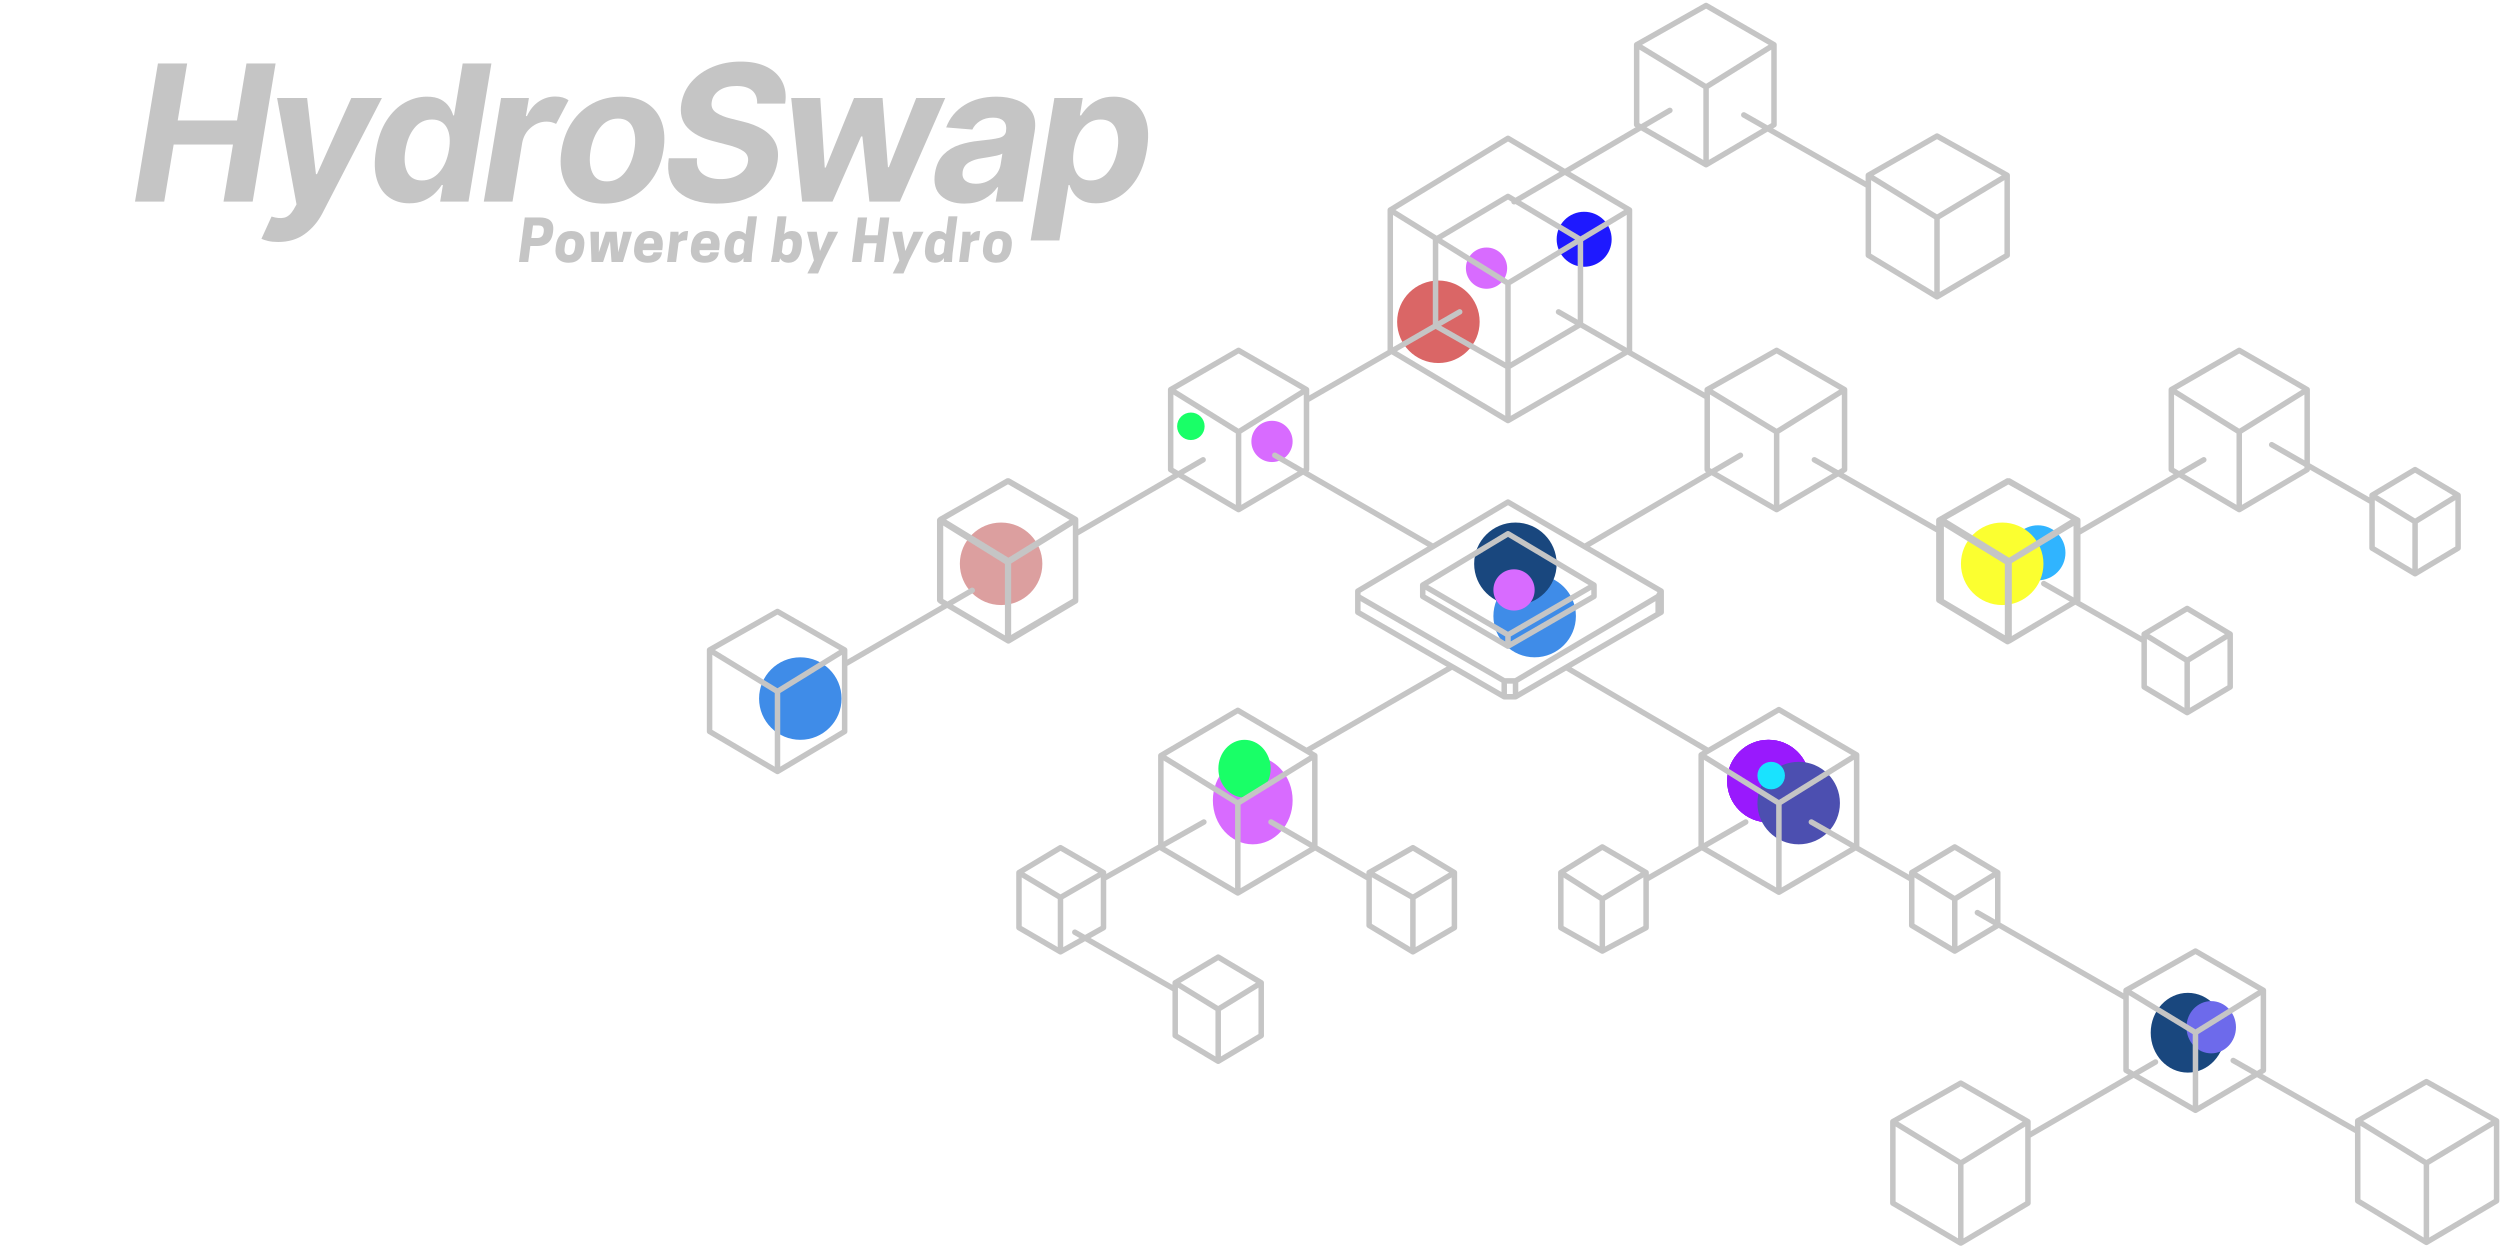 <svg width="909" height="453" viewBox="0 0 909 453" fill="none" xmlns="http://www.w3.org/2000/svg">
<path d="M49.089 73.314L57.428 23.069H68.053L64.615 43.803H86.178L89.615 23.069H100.214L91.87 73.314H81.271L84.709 52.558H63.141L59.709 73.314H49.089Z" fill="#C5C5C5"/>
<path d="M101.116 87.986C99.675 87.986 98.439 87.858 97.408 87.605C96.38 87.351 95.595 87.092 95.053 86.829L98.736 78.736C100.486 79.29 102.001 79.433 103.283 79.163C104.566 78.894 105.725 77.91 106.757 76.21L107.814 74.319L100.746 35.631H111.663L114.876 63.303H115.267L127.731 35.631H138.871L117.184 77.631C115.613 80.642 113.499 83.118 110.84 85.064C108.184 87.011 104.941 87.986 101.116 87.986Z" fill="#C5C5C5"/>
<path d="M148.824 73.928C145.945 73.928 143.471 73.189 141.402 71.71C139.332 70.228 137.863 68.043 136.996 65.157C136.131 62.269 136.043 58.724 136.73 54.522C137.449 50.203 138.741 46.609 140.605 43.741C142.47 40.87 144.678 38.719 147.23 37.288C149.782 35.858 152.44 35.142 155.204 35.142C157.311 35.142 159.014 35.498 160.314 36.209C161.616 36.922 162.613 37.802 163.308 38.85C164.006 39.896 164.493 40.932 164.772 41.959H165.09L168.23 23.069H178.678L170.34 73.314H160.038L161.043 67.277H160.6C159.946 68.327 159.084 69.363 158.011 70.387C156.941 71.407 155.65 72.254 154.136 72.923C152.622 73.592 150.851 73.928 148.824 73.928ZM153.413 65.611C155.929 65.611 158.06 64.594 159.803 62.558C161.545 60.521 162.695 57.827 163.251 54.475C163.806 51.104 163.548 48.426 162.475 46.439C161.405 44.453 159.603 43.459 157.069 43.459C154.485 43.459 152.362 44.479 150.699 46.517C149.039 48.552 147.949 51.204 147.428 54.475C146.868 57.76 147.084 60.437 148.074 62.506C149.064 64.577 150.842 65.611 153.413 65.611Z" fill="#C5C5C5"/>
<path d="M175.904 73.314L182.186 35.631H192.316L191.212 42.204H191.602C192.682 39.868 194.124 38.099 195.93 36.897C197.739 35.693 199.714 35.09 201.857 35.09C203.854 35.09 205.473 35.548 206.717 36.465L202.201 45.053C201.743 44.824 201.23 44.629 200.665 44.465C200.102 44.302 199.462 44.22 198.743 44.22C196.649 44.22 194.751 44.941 193.05 46.381C191.348 47.819 190.286 49.691 189.863 51.996L186.352 73.314H175.904Z" fill="#C5C5C5"/>
<path d="M219.615 74.048C215.771 74.048 212.594 73.228 210.084 71.585C207.574 69.942 205.805 67.65 204.782 64.704C203.761 61.76 203.57 58.342 204.209 54.449C204.83 50.588 206.122 47.212 208.084 44.319C210.049 41.423 212.544 39.17 215.568 37.558C218.592 35.948 222.002 35.142 225.797 35.142C229.623 35.142 232.795 35.965 235.313 37.611C237.834 39.254 239.605 41.547 240.626 44.491C241.649 47.432 241.842 50.858 241.204 54.767C240.581 58.611 239.284 61.98 237.313 64.876C235.344 67.769 232.851 70.021 229.834 71.631C226.816 73.243 223.409 74.048 219.615 74.048ZM220.672 65.954C223.304 65.954 225.49 64.859 227.23 62.668C228.972 60.478 230.122 57.72 230.678 54.397C231.201 51.144 230.99 48.452 230.042 46.319C229.094 44.183 227.329 43.116 224.745 43.116C222.096 43.116 219.899 44.22 218.157 46.428C216.413 48.634 215.273 51.397 214.735 54.72C214.21 57.957 214.425 60.639 215.381 62.767C216.339 64.892 218.102 65.954 220.672 65.954Z" fill="#C5C5C5"/>
<path d="M275.299 37.668C275.383 35.623 274.785 34.045 273.508 32.933C272.233 31.823 270.328 31.267 267.794 31.267C265.193 31.267 263.114 31.795 261.56 32.85C260.008 33.902 259.092 35.246 258.815 36.881C258.453 38.666 258.997 40.03 260.445 40.97C261.893 41.907 263.655 42.623 265.732 43.116L270.049 44.194C272.844 44.847 275.271 45.795 277.331 47.038C279.393 48.281 280.915 49.88 281.898 51.834C282.88 53.79 283.134 56.166 282.659 58.965C281.89 63.558 279.573 67.219 275.706 69.944C271.837 72.666 266.828 74.027 260.68 74.027C254.609 74.027 249.979 72.634 246.789 69.845C243.601 67.053 242.393 62.952 243.164 57.538H253.44C253.18 60.058 253.854 61.953 255.466 63.22C257.077 64.488 259.264 65.121 262.028 65.121C264.758 65.121 267.018 64.548 268.81 63.402C270.601 62.256 271.644 60.769 271.94 58.939C272.234 57.255 271.716 55.948 270.383 55.017C269.049 54.083 267.065 53.297 264.43 52.657L259.18 51.282C255.14 50.251 252.078 48.636 249.992 46.439C247.909 44.238 247.16 41.29 247.747 37.595C248.271 34.536 249.544 31.871 251.565 29.6C253.586 27.327 256.135 25.556 259.216 24.288C262.299 23.021 265.672 22.387 269.336 22.387C273.065 22.387 276.212 23.03 278.778 24.314C281.347 25.595 283.221 27.381 284.398 29.673C285.578 31.962 285.94 34.626 285.482 37.668H275.299Z" fill="#C5C5C5"/>
<path d="M291.657 73.314L287.683 35.631H298.256L299.876 60.949H300.219L310.521 35.631H320.902L322.86 60.803H323.183L333.141 35.631H343.688L327.178 73.314H316.115L313.563 49.616H313.1L302.698 73.314H291.657Z" fill="#C5C5C5"/>
<path d="M350.626 74.027C347.045 74.027 344.225 73.083 342.163 71.194C340.103 69.306 339.376 66.504 339.98 62.788C340.452 59.993 341.482 57.795 343.069 56.194C344.655 54.59 346.59 53.411 348.871 52.657C351.152 51.905 353.553 51.413 356.074 51.183C359.376 50.858 361.767 50.51 363.246 50.142C364.728 49.775 365.575 48.993 365.788 47.798V47.652C366.034 46.1 365.751 44.9 364.939 44.048C364.129 43.198 362.842 42.772 361.079 42.772C359.215 42.772 357.634 43.182 356.34 44.001C355.048 44.818 354.117 45.854 353.548 47.111L344.027 46.329C345.301 42.896 347.538 40.173 350.736 38.163C353.933 36.15 357.798 35.142 362.329 35.142C365.111 35.142 367.642 35.584 369.923 36.47C372.204 37.353 373.94 38.729 375.131 40.6C376.325 42.472 376.678 44.905 376.189 47.897L371.944 73.314H362.032L362.918 68.09H362.621C361.43 69.84 359.827 71.267 357.814 72.371C355.803 73.475 353.407 74.027 350.626 74.027ZM354.824 66.814C357.112 66.814 359.098 66.147 360.782 64.814C362.466 63.48 363.48 61.824 363.824 59.845L364.465 55.845C364.019 56.123 363.348 56.364 362.449 56.569C361.549 56.775 360.605 56.954 359.616 57.111C358.626 57.267 357.747 57.41 356.98 57.538C355.098 57.802 353.523 58.318 352.256 59.084C350.988 59.853 350.241 60.972 350.012 62.444C349.799 63.868 350.138 64.953 351.027 65.699C351.919 66.442 353.185 66.814 354.824 66.814Z" fill="#C5C5C5"/>
<path d="M374.739 87.444L383.374 35.631H393.677L392.645 41.959H393.088C393.709 40.932 394.546 39.896 395.598 38.85C396.653 37.802 397.954 36.922 399.499 36.209C401.048 35.498 402.869 35.142 404.963 35.142C407.726 35.142 410.141 35.858 412.208 37.288C414.277 38.719 415.77 40.87 416.687 43.741C417.604 46.609 417.703 50.203 416.984 54.522C416.296 58.724 415.032 62.269 413.192 65.157C411.351 68.043 409.152 70.228 406.593 71.71C404.033 73.189 401.322 73.928 398.458 73.928C396.429 73.928 394.77 73.592 393.479 72.923C392.187 72.254 391.177 71.407 390.447 70.386C389.721 69.363 389.203 68.327 388.89 67.277H388.525L385.187 87.444H374.739ZM390.463 54.475C389.921 57.827 390.169 60.521 391.208 62.558C392.249 64.594 394.028 65.611 396.546 65.611C399.13 65.611 401.26 64.577 402.937 62.506C404.614 60.437 405.739 57.76 406.312 54.475C406.833 51.204 406.589 48.552 405.583 46.517C404.579 44.479 402.786 43.459 400.203 43.459C397.682 43.459 395.562 44.453 393.843 46.439C392.127 48.426 391.001 51.104 390.463 54.475Z" fill="#C5C5C5"/>
<path d="M192.826 89.454H194.986C197.622 89.454 200.468 88.831 201.05 84.574L201.112 84.096C201.63 80.109 199.159 79.072 196.274 79.072H190.811L188.694 95.268H192.057L192.826 89.454ZM193.178 86.547L193.802 81.978H195.879C196.792 81.978 197.955 82.352 197.706 84.18L197.664 84.491C197.436 86.257 196.211 86.547 195.297 86.547H193.178Z" fill="#C5C5C5"/>
<path d="M206.884 92.713C205.535 92.713 205.078 91.822 205.306 90.16L205.41 89.371C205.638 87.585 206.364 86.816 207.569 86.816C208.919 86.816 209.376 87.71 209.147 89.371L209.044 90.16C208.815 91.945 208.088 92.713 206.884 92.713ZM206.78 95.538C210.269 95.538 211.889 93.4 212.325 90.16L212.428 89.371C212.843 86.257 211.307 83.992 207.673 83.992C204.184 83.992 202.544 86.132 202.128 89.371L202.024 90.16C201.609 93.275 203.147 95.538 206.78 95.538Z" fill="#C5C5C5"/>
<path d="M221.793 87.689L222.354 95.268H226.486L229.788 84.263H226.611L224.805 91.717L224.223 84.263H220.236L217.744 91.717L217.785 84.263H214.671L215.065 95.268H219.28L221.793 87.689Z" fill="#C5C5C5"/>
<path d="M240.794 90.949L240.917 89.973C241.354 86.484 240.128 83.992 236.287 83.992C232.799 83.992 231.096 86.297 230.701 89.371L230.597 90.16C230.182 93.254 231.657 95.538 235.561 95.538C238.717 95.538 240.378 94.022 240.648 92.049L240.689 91.738H237.596C237.471 92.548 236.89 93.047 235.561 93.047C234.314 93.047 233.525 92.465 233.713 90.949H240.794ZM236.287 86.484C237.45 86.484 237.928 87.211 237.824 88.582H234.024C234.273 87.169 235.104 86.484 236.287 86.484Z" fill="#C5C5C5"/>
<path d="M249.909 83.992C248.602 83.992 247.48 84.574 246.712 85.716V84.263H243.784L243.576 87.357L242.538 95.268H245.82L246.732 88.311C247.127 87.835 247.999 87.378 249.494 87.378H249.765L250.201 84.013C250.221 84.013 250.076 83.992 249.909 83.992Z" fill="#C5C5C5"/>
<path d="M261.456 90.949L261.579 89.973C262.016 86.484 260.79 83.992 256.949 83.992C253.461 83.992 251.758 86.297 251.363 89.371L251.259 90.16C250.844 93.254 252.319 95.538 256.223 95.538C259.379 95.538 261.04 94.022 261.31 92.049L261.352 91.738H258.258C258.133 92.548 257.552 93.047 256.223 93.047C254.977 93.047 254.188 92.465 254.375 90.949H261.456ZM256.949 86.484C258.112 86.484 258.59 87.211 258.486 88.582H254.686C254.935 87.169 255.766 86.484 256.949 86.484Z" fill="#C5C5C5"/>
<path d="M267.041 95.538C268.702 95.538 269.699 94.832 270.322 93.815V95.268H273.251L273.458 92.174L275.244 78.656H271.963L271.09 85.217C270.758 84.698 269.844 83.992 268.287 83.992C265.442 83.992 264.031 86.194 263.615 89.371L263.511 90.16C263.075 93.441 264.238 95.538 267.041 95.538ZM269.055 86.816C270.032 86.816 270.529 87.482 270.738 87.896L270.239 91.697C269.928 92.091 269.387 92.713 268.329 92.713C267.103 92.713 266.563 91.842 266.792 90.16L266.895 89.371C267.103 87.71 267.768 86.816 269.055 86.816Z" fill="#C5C5C5"/>
<path d="M285.978 78.656H282.697L280.933 92.154L280.351 95.268H283.3L283.674 93.918C284.172 94.874 285.169 95.538 286.726 95.538C289.571 95.538 290.984 93.337 291.399 90.16L291.502 89.371C291.938 86.09 290.775 83.992 287.972 83.992C286.663 83.992 285.751 84.428 285.127 85.134L285.978 78.656ZM285.958 92.713C284.982 92.713 284.484 92.049 284.275 91.634L284.774 87.835C285.085 87.44 285.626 86.816 286.684 86.816C287.909 86.816 288.45 87.689 288.222 89.371L288.118 90.16C287.909 91.822 287.245 92.713 285.958 92.713Z" fill="#C5C5C5"/>
<path d="M298.148 91.281L296.964 84.263H293.455L295.946 94.686L293.558 99.422H297.463L299.498 94.686L304.751 84.263H301.118L298.148 91.281Z" fill="#C5C5C5"/>
<path d="M319.992 79.072L319.141 85.549H314.427L315.279 79.072H311.914L309.797 95.268H313.16L314.053 88.457H318.767L317.874 95.268H321.238L323.357 79.072H319.992Z" fill="#C5C5C5"/>
<path d="M329.191 91.281L328.008 84.263H324.499L326.99 94.686L324.602 99.422H328.507L330.542 94.686L335.794 84.263H332.162L329.191 91.281Z" fill="#C5C5C5"/>
<path d="M339.927 95.538C341.588 95.538 342.585 94.832 343.208 93.815V95.268H346.137L346.344 92.174L348.13 78.656H344.849L343.976 85.217C343.644 84.698 342.73 83.992 341.173 83.992C338.328 83.992 336.917 86.194 336.501 89.371L336.397 90.16C335.961 93.441 337.124 95.538 339.927 95.538ZM341.941 86.816C342.918 86.816 343.415 87.482 343.624 87.896L343.125 91.697C342.814 92.091 342.273 92.713 341.215 92.713C339.989 92.713 339.449 91.842 339.678 90.16L339.781 89.371C339.989 87.71 340.654 86.816 341.941 86.816Z" fill="#C5C5C5"/>
<path d="M356.103 83.992C354.796 83.992 353.673 84.574 352.905 85.716V84.263H349.978L349.769 87.357L348.732 95.268H352.013L352.926 88.311C353.32 87.835 354.193 87.378 355.687 87.378H355.958L356.394 84.013C356.414 84.013 356.269 83.992 356.103 83.992Z" fill="#C5C5C5"/>
<path d="M362.312 92.713C360.963 92.713 360.506 91.822 360.734 90.16L360.838 89.371C361.066 87.585 361.793 86.816 362.997 86.816C364.347 86.816 364.804 87.71 364.575 89.371L364.472 90.16C364.243 91.945 363.517 92.713 362.312 92.713ZM362.208 95.538C365.698 95.538 367.317 93.4 367.754 90.16L367.856 89.371C368.272 86.257 366.735 83.992 363.101 83.992C359.613 83.992 357.972 86.132 357.557 89.371L357.453 90.16C357.037 93.275 358.575 95.538 362.208 95.538Z" fill="#C5C5C5"/>
<circle cx="741" cy="201" r="10" fill="#00A3FF"/>
<circle cx="728" cy="205" r="15" fill="#FAFF00"/>
<ellipse cx="795.5" cy="375.5" rx="13.5" ry="14.5" fill="#003370"/>
<ellipse cx="804" cy="373.5" rx="9" ry="9.5" fill="#5D5AE9"/>
<ellipse cx="455.5" cy="291" rx="14.5" ry="16" fill="#D45BFF"/>
<ellipse cx="452.5" cy="279.5" rx="9.5" ry="10.5" fill="#00FF57"/>
<circle cx="643" cy="284" r="15" fill="#8E00FD"/>
<circle cx="643" cy="284" r="15" fill="#8E00FD"/>
<circle cx="643" cy="284" r="15" fill="#8E00FD"/>
<circle cx="654" cy="292" r="15" fill="#383CA7"/>
<circle cx="644" cy="282" r="5" fill="#00E0FF"/>
<path d="M573 224C573 232.284 566.284 239 558 239C549.716 239 543 232.284 543 224C543 215.716 549.716 209 558 209C566.284 209 573 215.716 573 224Z" fill="#2A80E6"/>
<circle cx="551" cy="205" r="15" fill="#003370"/>
<circle cx="550.5" cy="214.5" r="7.5" fill="#D45BFF"/>
<circle cx="291" cy="254" r="15" fill="#2A80E6"/>
<circle cx="364" cy="205" r="15" fill="#D48989"/>
<circle cx="433" cy="155" r="5" fill="#00FF57"/>
<circle cx="462.5" cy="160.5" r="7.5" fill="#D45BFF"/>
<circle cx="576" cy="87" r="10" fill="#0500FF"/>
<circle cx="523" cy="117" r="15" fill="#D65555"/>
<circle cx="540.5" cy="97.5" r="7.5" fill="#D45BFF"/>
<g filter="url(#filter0_b_21_2175)">
<path d="M548.305 50.293L592.482 76.36V127.396L591.786 127.798L620.744 144.409V141.665L645.988 127.396L670.683 141.665V170.75L668.365 172.115L704.982 192.976V189.134L729.951 174.866L755.47 189.134V218.219L729.951 233.311L704.982 218.219V192.976L668.365 172.115L645.988 185.293L622.345 171.673L576.155 198.738L604.006 214.927V222.61L602.909 223.247L569.433 242.673L621.126 272.968L646.811 258.006L675.073 274.469V307.945L674.767 308.123L695.104 319.744V317.274L710.744 307.945L726.384 317.274V336.482L710.744 345.811L695.104 336.482V319.744L674.767 308.123L646.811 324.409L618.779 308.079L598.518 319.744V337.305L582.604 345.811L567.512 337.305V317.274L582.604 307.945L598.518 317.274V319.744L618.779 308.079L618.549 307.945V274.469L621.126 272.968L569.433 242.673L551.049 253.341H546.933L528 242.411L475.043 272.968L478.061 274.744V308.072L497.817 319.47V317.274L513.732 308.22L528.823 317.274V337.305L513.732 346.085L497.817 336.482V319.47L478.061 308.072V308.22L450.073 324.683L422.085 308.22V307.71L401.232 319.47V337.305L385.591 346.085L370.5 337.305V317.274L385.591 308.22L401.232 317.274V319.47L422.085 307.71V274.744L450.073 258.28L475.043 272.968L528 242.411L493.701 222.61V216.848V214.927L548.305 182.549L576.155 198.738L622.345 171.673L620.744 170.75V144.409L591.786 127.798L548.305 152.915L505.974 127.679L475.043 145.506V170.75L473.812 171.475L450.348 185.293L428.454 172.4L391.079 194.073V218.494L366.659 233.037L341.963 218.494V188.86L366.659 174.866L391.079 188.86V194.073L428.454 172.4L425.652 170.75V141.665L450.348 127.396L475.043 141.665V145.506L505.974 127.679L505.5 127.396V76.36L548.305 50.293Z" fill="white" fill-opacity="0.1"/>
<path d="M596.69 46.276L595.088 45.354V16.268L620.332 2L645.027 16.268V45.354L642.709 46.719L679.326 67.579V63.738L704.296 49.469L729.814 63.738V92.823L704.296 107.915L679.326 92.823V67.579L642.709 46.719L620.332 59.896L596.69 46.276Z" fill="white" fill-opacity="0.1"/>
<path d="M798.274 403.707L773.031 389.165V362.823V360.079L798.274 345.811L822.97 360.079V389.165L820.651 390.53L857.268 411.39V407.549L882.238 393.28L907.756 407.549V436.634L882.238 451.726L857.268 436.634V411.39L820.651 390.53L798.274 403.707Z" fill="white" fill-opacity="0.1"/>
<path d="M779.616 230.567L795.256 221.238L810.896 230.567V249.774L795.256 259.104L779.616 249.774V233.037V230.567Z" fill="white" fill-opacity="0.1"/>
<path d="M427.299 357.335L442.939 348.006L458.579 357.335V376.543L442.939 385.872L427.299 376.543V359.805V357.335Z" fill="white" fill-opacity="0.1"/>
<path d="M862.482 180.079L878.122 170.75L893.762 180.079V199.287L878.122 208.616L862.482 199.287V182.549V180.079Z" fill="white" fill-opacity="0.1"/>
<path d="M814.189 127.396L838.884 141.665V170.75L814.189 185.293L792.296 172.4L754.921 194.073V218.494L730.5 233.037L705.805 218.494V188.86L730.5 174.866L754.921 188.86V194.073L792.296 172.4L789.494 170.75V141.665L814.189 127.396Z" fill="white" fill-opacity="0.1"/>
<path d="M366.384 174.866L391.079 189.134V218.22L366.384 232.762L344.491 219.87L307.116 241.543V265.963L282.695 280.506L258 265.963V236.329L282.695 222.335L307.116 236.329V241.543L344.491 219.87L341.689 218.22V189.134L366.384 174.866Z" fill="white" fill-opacity="0.1"/>
<path d="M688.244 407.823L712.939 393.829L737.36 407.823V413.037V437.457L712.939 452L688.244 437.457V407.823Z" fill="white" fill-opacity="0.1"/>
<path d="M592.482 76.36L548.305 50.293L505.5 76.36M592.482 76.36V127.396L591.786 127.798M592.482 76.36L574.646 87.105M505.5 76.36L522.381 86.856M505.5 76.36V127.396L505.974 127.679M522.381 86.856L548.305 102.976M522.381 86.856L521.963 87.105V118.463M522.381 86.856L548.305 71.421L574.646 87.105M548.305 102.976L574.646 87.105M548.305 102.976V133.433M548.305 152.915L591.786 127.798M548.305 152.915L505.974 127.679M548.305 152.915V133.433M591.786 127.798L574.646 117.967M591.786 127.798L620.744 144.409M505.974 127.679L521.963 118.463M505.974 127.679L475.043 145.506M475.043 141.665L450.348 127.396L425.652 141.665M475.043 141.665L450.348 157.03M475.043 141.665V145.506M450.348 157.03L425.652 141.665M450.348 157.03V185.293M425.652 141.665V170.75L428.454 172.4M450.348 185.293L473.812 171.475M450.348 185.293L428.454 172.4M473.812 171.475L475.043 170.75V145.506M473.812 171.475L463.518 165.537M473.812 171.475L520.591 198.463M428.454 172.4L437.451 167.183M428.454 172.4L391.079 194.073M604.006 214.927V222.61L602.909 223.247M604.006 214.927L602.909 216.848M604.006 214.927L576.155 198.738M551.049 253.341H546.933M551.049 253.341V247.579M551.049 253.341L569.433 242.673M546.933 253.341V247.579M546.933 253.341L528 242.411M493.701 216.848V222.61L528 242.411M493.701 216.848V214.927L548.305 182.549L576.155 198.738M493.701 216.848L546.933 247.579M546.933 247.579H551.049M551.049 247.579L602.909 216.848M602.909 216.848V223.247M602.909 223.247L569.433 242.673M517.299 212.732L548.305 230.841M517.299 212.732L548.305 194.073L579.585 212.732M517.299 212.732V216.848L548.305 234.957M548.305 230.841L579.585 212.732M548.305 230.841V234.957M579.585 212.732V216.848L548.305 234.957M622.345 171.673L620.744 170.75V144.409M622.345 171.673L645.988 185.293M622.345 171.673L632.817 165.537M622.345 171.673L576.155 198.738M645.988 185.293V157.03M645.988 185.293L668.365 172.115M645.988 157.03L620.744 141.665M645.988 157.03L670.683 141.665M620.744 141.665L645.988 127.396L670.683 141.665M620.744 141.665V144.409M670.683 141.665V170.75L668.365 172.115M668.365 172.115L659.707 167.183M668.365 172.115L704.982 192.976M729.951 233.311L704.982 218.219V192.976M729.951 233.311V204.5M729.951 233.311L755.47 218.219V189.134M729.951 204.5L704.982 189.134M729.951 204.5L755.47 189.134M704.982 189.134L729.951 174.866L755.47 189.134M704.982 189.134V192.976M574.646 87.105V117.967M566.689 113.402L574.646 117.967M574.646 117.967L548.305 133.433M548.305 133.433L521.963 118.463M530.744 113.402L521.963 118.463M341.963 188.86L366.659 174.866L391.079 188.86M341.963 188.86L366.659 203.951M341.963 188.86V218.494L366.659 233.037M391.079 188.86L366.659 203.951M391.079 188.86V194.073M366.659 203.951V233.037M366.659 233.037L391.079 218.494V194.073M478.061 274.744L450.073 292.03M478.061 274.744V308.072M478.061 274.744L475.043 272.968M450.073 292.03L422.085 274.744M450.073 292.03V324.683M422.085 274.744L450.073 258.28L475.043 272.968M422.085 274.744V307.71M450.073 324.683L478.061 308.22V308.072M450.073 324.683L422.085 308.22V307.71M478.061 308.072L462.146 298.89M478.061 308.072L497.817 319.47M422.085 307.71L437.726 298.89M422.085 307.71L401.232 319.47M528 242.411L475.043 272.968M497.817 317.274L513.732 308.22L528.823 317.274M497.817 317.274L513.732 326.329M497.817 317.274V319.47M513.732 326.329L528.823 317.274M513.732 326.329V346.085M528.823 317.274V337.305L513.732 346.085M513.732 346.085L497.817 336.482V319.47M401.232 317.274L385.591 308.22L370.5 317.274M401.232 317.274L385.591 326.329M401.232 317.274V319.47M385.591 326.329L370.5 317.274M385.591 326.329V346.085M370.5 317.274V337.305L385.591 346.085M385.591 346.085L401.232 337.305V319.47M675.073 274.469L646.811 258.006L621.126 272.968M675.073 274.469L646.811 292.03M675.073 274.469V307.945L674.767 308.123M646.811 292.03L618.549 274.469M646.811 292.03V324.409M618.549 274.469V307.945L618.779 308.079M618.549 274.469L621.126 272.968M646.811 324.409L674.767 308.123M646.811 324.409L618.779 308.079M674.767 308.123L658.61 298.89M674.767 308.123L695.104 319.744M618.779 308.079L634.738 298.89M618.779 308.079L598.518 319.744M598.518 317.274L582.604 307.945L567.512 317.274M598.518 317.274L582.604 326.878M598.518 317.274V319.744M582.604 326.878L567.512 317.274M582.604 326.878V345.811M567.512 317.274V337.305L582.604 345.811M582.604 345.811L598.518 337.305V319.744M695.104 317.274L710.744 307.945L726.384 317.274M695.104 317.274L710.744 326.878M695.104 317.274V319.744M710.744 326.878L726.384 317.274M710.744 326.878V345.811M726.384 317.274V336.482L710.744 345.811M710.744 345.811L695.104 336.482V319.744M569.433 242.673L621.126 272.968M596.69 46.276L595.088 45.354V16.268M596.69 46.276L620.332 59.896M596.69 46.276L607.162 40.14M596.69 46.276L550.5 73.341M620.332 59.896V31.634M620.332 59.896L642.709 46.719M620.332 31.634L595.088 16.268M620.332 31.634L645.027 16.268M595.088 16.268L620.332 2L645.027 16.268M645.027 16.268V45.354L642.709 46.719M642.709 46.719L634.052 41.787M642.709 46.719L679.326 67.579M704.296 107.915L679.326 92.823V67.579M704.296 107.915V79.104M704.296 107.915L729.814 92.823V63.738M704.296 79.104L679.326 63.738M704.296 79.104L729.814 63.738M679.326 63.738L704.296 49.469L729.814 63.738M679.326 63.738V67.579M798.274 403.707L773.031 389.165V362.823M798.274 403.707V375.445M798.274 403.707L820.651 390.53M798.274 375.445L773.031 360.079M798.274 375.445L822.97 360.079M773.031 360.079L798.274 345.811L822.97 360.079M773.031 360.079V362.823M822.97 360.079V389.165L820.651 390.53M820.651 390.53L811.994 385.598M820.651 390.53L857.268 411.39M773.031 362.823L718.976 331.817M882.238 451.726L857.268 436.634V411.39M882.238 451.726V422.915M882.238 451.726L907.756 436.634V407.549M882.238 422.915L857.268 407.549M882.238 422.915L907.756 407.549M857.268 407.549L882.238 393.28L907.756 407.549M857.268 407.549V411.39M779.616 230.567L795.256 221.238L810.896 230.567M779.616 230.567L795.256 240.171M779.616 230.567V233.037M795.256 240.171L810.896 230.567M795.256 240.171V259.104M810.896 230.567V249.774L795.256 259.104M795.256 259.104L779.616 249.774V233.037M779.616 233.037L743.122 212.183M427.299 357.335L442.939 348.006L458.579 357.335M427.299 357.335L442.939 366.939M427.299 357.335V359.805M442.939 366.939L458.579 357.335M442.939 366.939V385.872M458.579 357.335V376.543L442.939 385.872M442.939 385.872L427.299 376.543V359.805M427.299 359.805L390.805 338.951M862.482 180.079L878.122 170.75L893.762 180.079M862.482 180.079L878.122 189.683M862.482 180.079V182.549M878.122 189.683L893.762 180.079M878.122 189.683V208.616M893.762 180.079V199.287L878.122 208.616M878.122 208.616L862.482 199.287V182.549M862.482 182.549L825.988 161.695M838.884 141.665L814.189 127.396L789.494 141.665M838.884 141.665L814.189 157.03M838.884 141.665V170.75L814.189 185.293M814.189 157.03L789.494 141.665M814.189 157.03V185.293M789.494 141.665V170.75L792.296 172.4M814.189 185.293L792.296 172.4M792.296 172.4L801.293 167.183M792.296 172.4L754.921 194.073M705.805 188.86L730.5 174.866L754.921 188.86M705.805 188.86L730.5 203.951M705.805 188.86V218.494L730.5 233.037M754.921 188.86L730.5 203.951M754.921 188.86V194.073M730.5 203.951V233.037M730.5 233.037L754.921 218.494V194.073M391.079 189.134L366.384 174.866L341.689 189.134M391.079 189.134L366.384 204.5M391.079 189.134V218.22L366.384 232.762M366.384 204.5L341.689 189.134M366.384 204.5V232.762M341.689 189.134V218.22L344.491 219.87M366.384 232.762L344.491 219.87M344.491 219.87L353.488 214.652M344.491 219.87L307.116 241.543M258 236.329L282.695 222.335L307.116 236.329M258 236.329L282.695 251.421M258 236.329V265.963L282.695 280.506M307.116 236.329L282.695 251.421M307.116 236.329V241.543M282.695 251.421V280.506M282.695 280.506L307.116 265.963V241.543M688.244 407.823L712.939 393.829L737.36 407.823M688.244 407.823L712.939 422.915M688.244 407.823V437.457L712.939 452M737.36 407.823L712.939 422.915M737.36 407.823V413.037M712.939 422.915V452M712.939 452L737.36 437.457V413.037M737.36 413.037L783.732 386.146" stroke="#C5C5C5" stroke-width="2" stroke-linecap="round" stroke-linejoin="round"/>
</g>
<defs>
<filter id="filter0_b_21_2175" x="227" y="-29" width="711.756" height="512" filterUnits="userSpaceOnUse" color-interpolation-filters="sRGB">
<feFlood flood-opacity="0" result="BackgroundImageFix"/>
<feGaussianBlur in="BackgroundImage" stdDeviation="15"/>
<feComposite in2="SourceAlpha" operator="in" result="effect1_backgroundBlur_21_2175"/>
<feBlend mode="normal" in="SourceGraphic" in2="effect1_backgroundBlur_21_2175" result="shape"/>
</filter>
</defs>
</svg>
